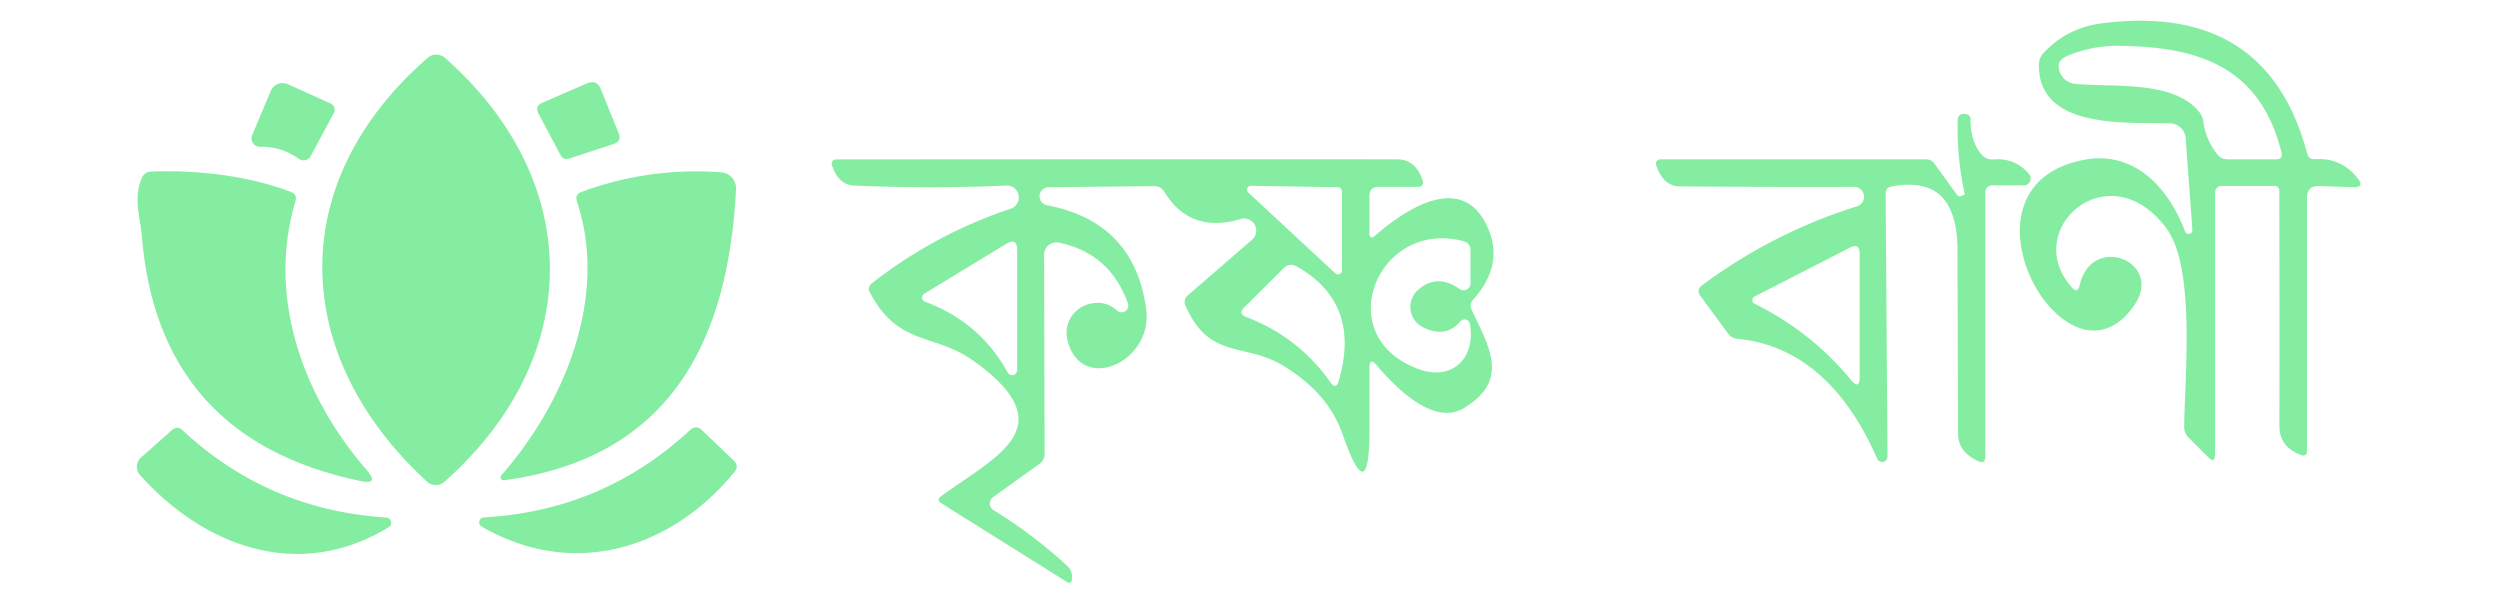 <?xml version="1.0" encoding="UTF-8" standalone="no"?>
<!DOCTYPE svg PUBLIC "-//W3C//DTD SVG 1.1//EN" "http://www.w3.org/Graphics/SVG/1.1/DTD/svg11.dtd">
<svg xmlns="http://www.w3.org/2000/svg" version="1.1" viewBox="0.00 0.00 204.00 50.00">
<path fill="#85eda2" d="
  M 178.90 18.76
  L 178.35 11.27
  A 1.30 1.30 0.0 0 0 177.10 10.07
  C 173.62 9.95 166.35 10.62 166.37 5.30
  A 1.44 1.43 -24.1 0 1 166.74 4.34
  Q 168.64 2.27 171.53 1.90
  Q 184.99 0.19 188.27 12.54
  Q 188.40 13.02 188.89 12.99
  Q 191.02 12.84 192.37 14.53
  Q 193.01 15.31 192.00 15.28
  L 189.27 15.18
  Q 188.25 15.14 188.25 16.16
  L 188.25 36.77
  Q 188.25 37.31 187.74 37.12
  Q 185.99 36.46 186.00 34.74
  Q 186.02 25.15 185.99 15.54
  A 0.37 0.37 0.0 0 0 185.62 15.17
  L 181.29 15.17
  A 0.54 0.54 0.0 0 0 180.75 15.71
  L 180.75 37.04
  Q 180.75 37.88 180.16 37.28
  L 178.59 35.71
  Q 178.23 35.36 178.23 34.85
  C 178.26 30.78 179.19 21.83 176.75 18.59
  C 172.04 12.33 164.83 18.77 169.08 23.47
  Q 169.54 23.97 169.69 23.31
  C 170.67 18.98 176.49 21.33 174.23 24.79
  C 168.79 33.10 158.52 15.15 170.12 13.03
  C 174.18 12.29 176.98 15.34 178.30 18.89
  A 0.31 0.31 0.0 0 0 178.90 18.76
  Z
  M 172.85 3.74
  Q 170.82 3.72 168.88 4.48
  Q 168.01 4.83 167.99 5.32
  A 1.48 1.47 4.2 0 0 169.31 6.84
  C 172.31 7.15 177.32 6.50 179.45 9.13
  Q 179.73 9.48 179.79 9.92
  Q 180.00 11.44 180.95 12.61
  Q 181.26 13.00 181.76 13.00
  L 185.73 13.00
  Q 186.31 13.00 186.17 12.44
  C 184.42 5.42 179.39 3.80 172.85 3.74
  Z"
/>
<path fill="#85eda2" d="
  M 34.84 39.30
  C 23.67 29.03 23.22 14.87 34.90 4.72
  A 1.08 1.07 44.8 0 1 36.31 4.72
  C 47.77 14.82 47.69 29.20 36.27 39.31
  A 1.07 1.07 0.0 0 1 34.84 39.30
  Z"
/>
<path fill="#85eda2" d="
  M 22.09 7.43
  A 1.06 1.05 23.6 0 1 23.51 6.88
  L 26.90 8.41
  Q 27.52 8.69 27.20 9.30
  L 25.35 12.74
  A 0.68 0.67 32.0 0 1 24.37 12.96
  Q 22.96 11.94 21.23 11.98
  A 0.69 0.69 0.0 0 1 20.58 11.02
  L 22.09 7.43
  Z"
/>
<path fill="#85eda2" d="
  M 50.07 11.75
  L 46.47 12.93
  Q 45.96 13.09 45.72 12.62
  L 43.94 9.27
  Q 43.62 8.66 44.24 8.39
  L 47.90 6.80
  Q 48.70 6.46 49.02 7.26
  L 50.48 10.86
  Q 50.75 11.53 50.07 11.75
  Z"
/>
<path fill="#85eda2" d="
  M 151.51 16.84
  A 0.81 0.81 0.0 0 0 151.26 15.25
  Q 144.37 15.27 137.08 15.21
  Q 135.72 15.20 135.14 13.48
  A 0.37 0.36 -9.1 0 1 135.49 13.00
  L 157.17 13.00
  A 0.87 0.83 70.9 0 1 157.85 13.35
  L 159.70 15.91
  Q 159.81 16.06 159.98 16.00
  Q 160.11 15.96 160.23 15.92
  Q 160.34 15.89 160.31 15.77
  Q 159.66 12.79 159.75 9.75
  A 0.47 0.47 0.0 0 1 160.26 9.29
  Q 160.81 9.33 160.80 9.74
  Q 160.77 11.51 161.69 12.60
  A 1.11 1.11 0.0 0 0 162.65 13.01
  Q 164.41 12.86 165.56 14.18
  A 0.57 0.57 0.0 0 1 165.13 15.13
  L 162.56 15.13
  A 0.56 0.56 0.0 0 0 162.00 15.69
  L 162.00 37.27
  Q 162.00 37.90 161.42 37.63
  Q 159.79 36.87 159.78 35.43
  Q 159.75 27.92 159.73 20.39
  C 159.72 16.71 158.31 14.46 154.35 15.22
  Q 153.87 15.31 153.87 15.79
  L 154.02 37.26
  A 0.44 0.44 0.0 0 1 153.18 37.44
  C 151.05 32.53 147.51 28.19 141.78 27.65
  Q 141.30 27.61 141.02 27.23
  L 138.77 24.17
  Q 138.38 23.64 138.91 23.26
  Q 144.68 18.99 151.51 16.84
  Z
  M 143.18 24.79
  Q 147.77 27.05 151.04 31.00
  Q 151.75 31.86 151.75 30.74
  L 151.75 20.70
  Q 151.75 19.79 150.95 20.21
  L 143.17 24.20
  A 0.33 0.33 0.0 0 0 143.18 24.79
  Z"
/>
<path fill="#85eda2" d="
  M 112.23 19.21
  C 114.53 17.21 119.00 14.14 121.16 18.09
  Q 122.96 21.37 120.21 24.45
  Q 119.87 24.83 120.09 25.29
  C 121.57 28.40 123.16 31.01 119.51 33.27
  C 117.09 34.78 114.11 31.88 112.32 29.79
  Q 111.75 29.13 111.75 30.00
  L 111.75 35.00
  Q 111.75 41.74 109.56 35.45
  Q 108.38 32.04 104.65 29.81
  C 101.53 27.93 98.71 29.39 96.74 24.96
  Q 96.52 24.45 96.94 24.09
  L 102.17 19.56
  A 0.99 0.98 -73.6 0 0 101.25 17.87
  Q 97.11 19.10 95.01 15.65
  Q 94.72 15.18 94.17 15.19
  L 85.53 15.28
  A 0.74 0.74 0.0 0 0 85.40 16.74
  Q 92.57 18.09 93.53 25.24
  C 94.11 29.56 88.18 32.20 87.10 27.74
  A 2.43 2.42 75.1 0 1 88.77 24.84
  Q 90.14 24.43 91.16 25.35
  A 0.55 0.55 0.0 0 0 92.04 24.76
  Q 90.57 20.66 86.41 19.80
  A 1.01 1.00 5.9 0 0 85.20 20.78
  L 85.24 37.02
  Q 85.24 37.55 84.81 37.86
  L 81.03 40.57
  A 0.64 0.64 0.0 0 0 81.07 41.63
  Q 84.21 43.54 87.08 46.17
  Q 87.55 46.60 87.47 47.27
  Q 87.42 47.71 87.05 47.48
  L 76.83 41.08
  Q 76.37 40.80 76.81 40.48
  C 81.24 37.23 87.00 34.85 79.43 29.44
  C 76.20 27.14 73.33 28.29 70.99 23.88
  Q 70.75 23.43 71.15 23.11
  Q 76.30 19.09 82.50 17.02
  A 0.97 0.97 0.0 0 0 82.15 15.14
  Q 75.95 15.42 69.70 15.14
  Q 68.39 15.08 67.88 13.45
  A 0.34 0.34 0.0 0 1 68.21 13.01
  Q 91.12 12.99 114.00 13.00
  Q 115.53 13.00 116.11 14.77
  A 0.37 0.36 -9.1 0 1 115.76 15.25
  L 112.50 15.25
  Q 111.75 15.25 111.75 16.00
  L 111.75 18.99
  Q 111.75 19.63 112.23 19.21
  Z
  M 109.50 15.60
  A 0.32 0.32 0.0 0 0 109.19 15.28
  L 102.10 15.16
  A 0.32 0.32 0.0 0 0 101.87 15.72
  L 108.96 22.30
  A 0.32 0.32 0.0 0 0 109.50 22.07
  L 109.50 15.60
  Z
  M 116.09 26.69
  A 1.85 1.84 37.7 0 1 115.70 23.67
  Q 117.26 22.28 119.10 23.58
  A 0.56 0.56 0.0 0 0 119.99 23.13
  L 119.99 20.44
  Q 119.99 19.84 119.41 19.68
  C 112.47 17.82 108.42 27.43 115.76 30.12
  C 118.52 31.13 120.45 29.19 119.94 26.42
  A 0.44 0.44 0.0 0 0 119.17 26.22
  Q 117.96 27.65 116.09 26.69
  Z
  M 75.50 24.63
  Q 79.94 26.26 82.23 30.40
  A 0.41 0.41 0.0 0 0 83.00 30.20
  L 83.00 20.42
  Q 83.00 19.35 82.09 19.91
  L 75.43 23.96
  A 0.37 0.37 0.0 0 0 75.50 24.63
  Z
  M 109.24 31.08
  Q 111.10 24.75 105.83 21.75
  Q 105.23 21.41 104.74 21.89
  L 101.53 25.08
  Q 101.00 25.61 101.69 25.87
  Q 105.95 27.49 108.56 31.19
  Q 109.01 31.83 109.24 31.08
  Z"
/>
<path fill="#85eda2" d="
  M 12.34 14.00
  C 16.12 13.85 20.27 14.34 23.74 15.66
  Q 24.27 15.86 24.11 16.41
  C 21.73 24.34 24.82 32.50 29.92 38.35
  Q 31.01 39.59 29.40 39.25
  Q 12.91 35.81 11.57 19.23
  C 11.46 17.82 10.85 16.20 11.57 14.52
  Q 11.79 14.02 12.34 14.00
  Z"
/>
<path fill="#85eda2" d="
  M 58.84 14.06
  A 1.31 1.31 0.0 0 1 60.06 15.43
  C 59.42 28.04 54.55 37.38 41.14 39.19
  A 0.25 0.25 0.0 0 1 40.92 38.77
  C 46.05 32.93 49.67 24.25 47.08 16.44
  Q 46.89 15.87 47.45 15.66
  Q 52.95 13.63 58.84 14.06
  Z"
/>
<path fill="#85eda2" d="
  M 11.51 37.33
  L 14.04 35.09
  Q 14.47 34.71 14.90 35.11
  Q 21.89 41.62 31.53 42.23
  A 0.43 0.43 0.0 0 1 31.72 43.02
  C 24.45 47.45 16.75 44.68 11.43 38.77
  A 1.01 1.01 0.0 0 1 11.51 37.33
  Z"
/>
<path fill="#85eda2" d="
  M 39.31 42.97
  A 0.40 0.40 0.0 0 1 39.49 42.22
  Q 49.24 41.66 56.31 35.09
  Q 56.80 34.64 57.28 35.10
  L 59.93 37.64
  A 0.61 0.61 0.0 0 1 59.98 38.46
  C 54.73 44.88 46.72 47.26 39.31 42.97
  Z"
/>
</svg>
